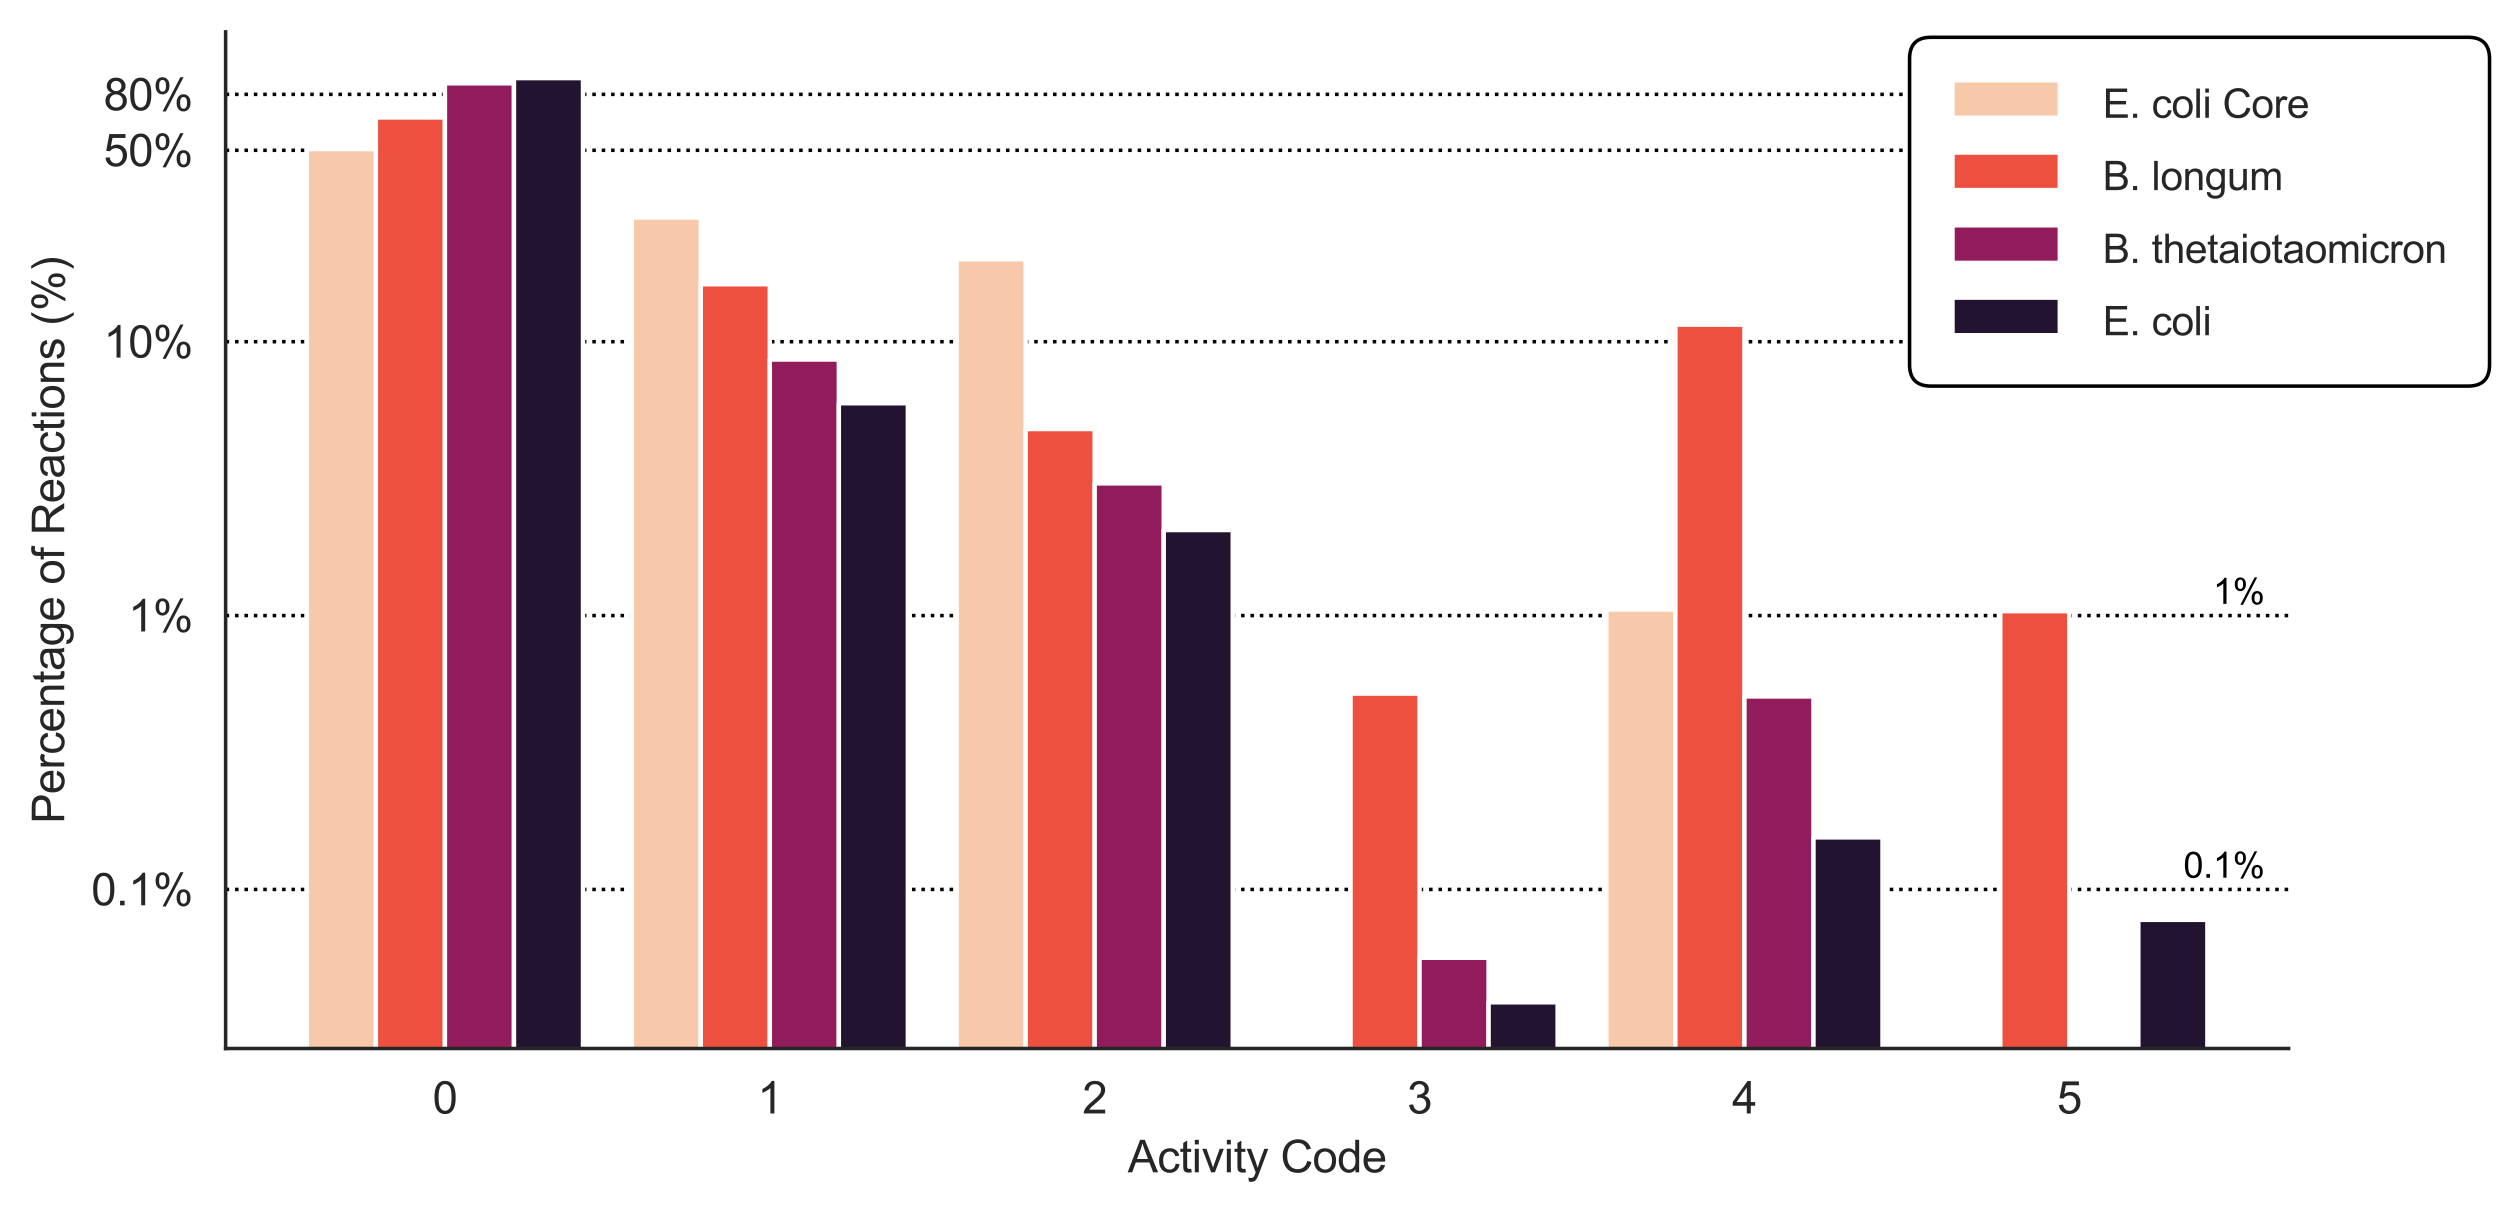 <?xml version="1.0" encoding="utf-8" standalone="no"?>
<!DOCTYPE svg PUBLIC "-//W3C//DTD SVG 1.1//EN"
  "http://www.w3.org/Graphics/SVG/1.1/DTD/svg11.dtd">
<svg xmlns:xlink="http://www.w3.org/1999/xlink" width="563.722pt" height="273.653pt" viewBox="0 0 563.722 273.653" xmlns="http://www.w3.org/2000/svg" version="1.1">
 <defs>
  <style type="text/css">*{stroke-linejoin: round; stroke-linecap: butt}</style>
 </defs>
 <g id="figure_1">
  <g id="patch_1">
   <path d="M 0 273.653 
L 563.722 273.653 
L 563.722 0 
L 0 0 
z
" style="fill: #ffffff"/>
  </g>
  <g id="axes_1">
   <g id="patch_2">
    <path d="M 50.877 236.423 
L 516.055 236.423 
L 516.055 7.2 
L 50.877 7.2 
z
" style="fill: #ffffff"/>
   </g>
   <g id="matplotlib.axis_1">
    <g id="xtick_1">
     <g id="text_1">
      <!-- 0 -->
      <g style="fill: #262626" transform="translate(97.544 251.081) scale(0.1 -0.1)">
       <defs>
        <path id="ArialMT-30" d="M 266 2259 
Q 266 3072 433 3567 
Q 600 4063 929 4331 
Q 1259 4600 1759 4600 
Q 2128 4600 2406 4451 
Q 2684 4303 2865 4023 
Q 3047 3744 3150 3342 
Q 3253 2941 3253 2259 
Q 3253 1453 3087 958 
Q 2922 463 2592 192 
Q 2263 -78 1759 -78 
Q 1097 -78 719 397 
Q 266 969 266 2259 
z
M 844 2259 
Q 844 1131 1108 757 
Q 1372 384 1759 384 
Q 2147 384 2411 759 
Q 2675 1134 2675 2259 
Q 2675 3391 2411 3762 
Q 2147 4134 1753 4134 
Q 1366 4134 1134 3806 
Q 844 3388 844 2259 
z
" transform="scale(0.016)"/>
       </defs>
       <use xlink:href="#ArialMT-30"/>
      </g>
     </g>
    </g>
    <g id="xtick_2">
     <g id="text_2">
      <!-- 1 -->
      <g style="fill: #262626" transform="translate(170.801 251.081) scale(0.1 -0.1)">
       <defs>
        <path id="ArialMT-31" d="M 2384 0 
L 1822 0 
L 1822 3584 
Q 1619 3391 1289 3197 
Q 959 3003 697 2906 
L 697 3450 
Q 1169 3672 1522 3987 
Q 1875 4303 2022 4600 
L 2384 4600 
L 2384 0 
z
" transform="scale(0.016)"/>
       </defs>
       <use xlink:href="#ArialMT-31"/>
      </g>
     </g>
    </g>
    <g id="xtick_3">
     <g id="text_3">
      <!-- 2 -->
      <g style="fill: #262626" transform="translate(244.057 251.081) scale(0.1 -0.1)">
       <defs>
        <path id="ArialMT-32" d="M 3222 541 
L 3222 0 
L 194 0 
Q 188 203 259 391 
Q 375 700 629 1000 
Q 884 1300 1366 1694 
Q 2113 2306 2375 2664 
Q 2638 3022 2638 3341 
Q 2638 3675 2398 3904 
Q 2159 4134 1775 4134 
Q 1369 4134 1125 3890 
Q 881 3647 878 3216 
L 300 3275 
Q 359 3922 746 4261 
Q 1134 4600 1788 4600 
Q 2447 4600 2831 4234 
Q 3216 3869 3216 3328 
Q 3216 3053 3103 2787 
Q 2991 2522 2730 2228 
Q 2469 1934 1863 1422 
Q 1356 997 1212 845 
Q 1069 694 975 541 
L 3222 541 
z
" transform="scale(0.016)"/>
       </defs>
       <use xlink:href="#ArialMT-32"/>
      </g>
     </g>
    </g>
    <g id="xtick_4">
     <g id="text_4">
      <!-- 3 -->
      <g style="fill: #262626" transform="translate(317.313 251.081) scale(0.1 -0.1)">
       <defs>
        <path id="ArialMT-33" d="M 269 1209 
L 831 1284 
Q 928 806 1161 595 
Q 1394 384 1728 384 
Q 2125 384 2398 659 
Q 2672 934 2672 1341 
Q 2672 1728 2419 1979 
Q 2166 2231 1775 2231 
Q 1616 2231 1378 2169 
L 1441 2663 
Q 1497 2656 1531 2656 
Q 1891 2656 2178 2843 
Q 2466 3031 2466 3422 
Q 2466 3731 2256 3934 
Q 2047 4138 1716 4138 
Q 1388 4138 1169 3931 
Q 950 3725 888 3313 
L 325 3413 
Q 428 3978 793 4289 
Q 1159 4600 1703 4600 
Q 2078 4600 2393 4439 
Q 2709 4278 2876 4000 
Q 3044 3722 3044 3409 
Q 3044 3113 2884 2869 
Q 2725 2625 2413 2481 
Q 2819 2388 3044 2092 
Q 3269 1797 3269 1353 
Q 3269 753 2831 336 
Q 2394 -81 1725 -81 
Q 1122 -81 723 278 
Q 325 638 269 1209 
z
" transform="scale(0.016)"/>
       </defs>
       <use xlink:href="#ArialMT-33"/>
      </g>
     </g>
    </g>
    <g id="xtick_5">
     <g id="text_5">
      <!-- 4 -->
      <g style="fill: #262626" transform="translate(390.57 251.081) scale(0.1 -0.1)">
       <defs>
        <path id="ArialMT-34" d="M 2069 0 
L 2069 1097 
L 81 1097 
L 81 1613 
L 2172 4581 
L 2631 4581 
L 2631 1613 
L 3250 1613 
L 3250 1097 
L 2631 1097 
L 2631 0 
L 2069 0 
z
M 2069 1613 
L 2069 3678 
L 634 1613 
L 2069 1613 
z
" transform="scale(0.016)"/>
       </defs>
       <use xlink:href="#ArialMT-34"/>
      </g>
     </g>
    </g>
    <g id="xtick_6">
     <g id="text_6">
      <!-- 5 -->
      <g style="fill: #262626" transform="translate(463.826 251.081) scale(0.1 -0.1)">
       <defs>
        <path id="ArialMT-35" d="M 266 1200 
L 856 1250 
Q 922 819 1161 601 
Q 1400 384 1738 384 
Q 2144 384 2425 690 
Q 2706 997 2706 1503 
Q 2706 1984 2436 2262 
Q 2166 2541 1728 2541 
Q 1456 2541 1237 2417 
Q 1019 2294 894 2097 
L 366 2166 
L 809 4519 
L 3088 4519 
L 3088 3981 
L 1259 3981 
L 1013 2750 
Q 1425 3038 1878 3038 
Q 2478 3038 2890 2622 
Q 3303 2206 3303 1553 
Q 3303 931 2941 478 
Q 2500 -78 1738 -78 
Q 1113 -78 717 272 
Q 322 622 266 1200 
z
" transform="scale(0.016)"/>
       </defs>
       <use xlink:href="#ArialMT-35"/>
      </g>
     </g>
    </g>
    <g id="text_7">
     <!-- Activity Code -->
     <g style="fill: #262626" transform="translate(254.289 264.348) scale(0.1 -0.1)">
      <defs>
       <path id="ArialMT-41" d="M -9 0 
L 1750 4581 
L 2403 4581 
L 4278 0 
L 3588 0 
L 3053 1388 
L 1138 1388 
L 634 0 
L -9 0 
z
M 1313 1881 
L 2866 1881 
L 2388 3150 
Q 2169 3728 2063 4100 
Q 1975 3659 1816 3225 
L 1313 1881 
z
" transform="scale(0.016)"/>
       <path id="ArialMT-63" d="M 2588 1216 
L 3141 1144 
Q 3050 572 2676 248 
Q 2303 -75 1759 -75 
Q 1078 -75 664 370 
Q 250 816 250 1647 
Q 250 2184 428 2587 
Q 606 2991 970 3192 
Q 1334 3394 1763 3394 
Q 2303 3394 2647 3120 
Q 2991 2847 3088 2344 
L 2541 2259 
Q 2463 2594 2264 2762 
Q 2066 2931 1784 2931 
Q 1359 2931 1093 2626 
Q 828 2322 828 1663 
Q 828 994 1084 691 
Q 1341 388 1753 388 
Q 2084 388 2306 591 
Q 2528 794 2588 1216 
z
" transform="scale(0.016)"/>
       <path id="ArialMT-74" d="M 1650 503 
L 1731 6 
Q 1494 -44 1306 -44 
Q 1000 -44 831 53 
Q 663 150 594 308 
Q 525 466 525 972 
L 525 2881 
L 113 2881 
L 113 3319 
L 525 3319 
L 525 4141 
L 1084 4478 
L 1084 3319 
L 1650 3319 
L 1650 2881 
L 1084 2881 
L 1084 941 
Q 1084 700 1114 631 
Q 1144 563 1211 522 
Q 1278 481 1403 481 
Q 1497 481 1650 503 
z
" transform="scale(0.016)"/>
       <path id="ArialMT-69" d="M 425 3934 
L 425 4581 
L 988 4581 
L 988 3934 
L 425 3934 
z
M 425 0 
L 425 3319 
L 988 3319 
L 988 0 
L 425 0 
z
" transform="scale(0.016)"/>
       <path id="ArialMT-76" d="M 1344 0 
L 81 3319 
L 675 3319 
L 1388 1331 
Q 1503 1009 1600 663 
Q 1675 925 1809 1294 
L 2547 3319 
L 3125 3319 
L 1869 0 
L 1344 0 
z
" transform="scale(0.016)"/>
       <path id="ArialMT-79" d="M 397 -1278 
L 334 -750 
Q 519 -800 656 -800 
Q 844 -800 956 -737 
Q 1069 -675 1141 -563 
Q 1194 -478 1313 -144 
Q 1328 -97 1363 -6 
L 103 3319 
L 709 3319 
L 1400 1397 
Q 1534 1031 1641 628 
Q 1738 1016 1872 1384 
L 2581 3319 
L 3144 3319 
L 1881 -56 
Q 1678 -603 1566 -809 
Q 1416 -1088 1222 -1217 
Q 1028 -1347 759 -1347 
Q 597 -1347 397 -1278 
z
" transform="scale(0.016)"/>
       <path id="ArialMT-20" transform="scale(0.016)"/>
       <path id="ArialMT-43" d="M 3763 1606 
L 4369 1453 
Q 4178 706 3683 314 
Q 3188 -78 2472 -78 
Q 1731 -78 1267 223 
Q 803 525 561 1097 
Q 319 1669 319 2325 
Q 319 3041 592 3573 
Q 866 4106 1370 4382 
Q 1875 4659 2481 4659 
Q 3169 4659 3637 4309 
Q 4106 3959 4291 3325 
L 3694 3184 
Q 3534 3684 3231 3912 
Q 2928 4141 2469 4141 
Q 1941 4141 1586 3887 
Q 1231 3634 1087 3207 
Q 944 2781 944 2328 
Q 944 1744 1114 1308 
Q 1284 872 1643 656 
Q 2003 441 2422 441 
Q 2931 441 3284 734 
Q 3638 1028 3763 1606 
z
" transform="scale(0.016)"/>
       <path id="ArialMT-6f" d="M 213 1659 
Q 213 2581 725 3025 
Q 1153 3394 1769 3394 
Q 2453 3394 2887 2945 
Q 3322 2497 3322 1706 
Q 3322 1066 3130 698 
Q 2938 331 2570 128 
Q 2203 -75 1769 -75 
Q 1072 -75 642 372 
Q 213 819 213 1659 
z
M 791 1659 
Q 791 1022 1069 705 
Q 1347 388 1769 388 
Q 2188 388 2466 706 
Q 2744 1025 2744 1678 
Q 2744 2294 2464 2611 
Q 2184 2928 1769 2928 
Q 1347 2928 1069 2612 
Q 791 2297 791 1659 
z
" transform="scale(0.016)"/>
       <path id="ArialMT-64" d="M 2575 0 
L 2575 419 
Q 2259 -75 1647 -75 
Q 1250 -75 917 144 
Q 584 363 401 755 
Q 219 1147 219 1656 
Q 219 2153 384 2558 
Q 550 2963 881 3178 
Q 1213 3394 1622 3394 
Q 1922 3394 2156 3267 
Q 2391 3141 2538 2938 
L 2538 4581 
L 3097 4581 
L 3097 0 
L 2575 0 
z
M 797 1656 
Q 797 1019 1065 703 
Q 1334 388 1700 388 
Q 2069 388 2326 689 
Q 2584 991 2584 1609 
Q 2584 2291 2321 2609 
Q 2059 2928 1675 2928 
Q 1300 2928 1048 2622 
Q 797 2316 797 1656 
z
" transform="scale(0.016)"/>
       <path id="ArialMT-65" d="M 2694 1069 
L 3275 997 
Q 3138 488 2766 206 
Q 2394 -75 1816 -75 
Q 1088 -75 661 373 
Q 234 822 234 1631 
Q 234 2469 665 2931 
Q 1097 3394 1784 3394 
Q 2450 3394 2872 2941 
Q 3294 2488 3294 1666 
Q 3294 1616 3291 1516 
L 816 1516 
Q 847 969 1125 678 
Q 1403 388 1819 388 
Q 2128 388 2347 550 
Q 2566 713 2694 1069 
z
M 847 1978 
L 2700 1978 
Q 2663 2397 2488 2606 
Q 2219 2931 1791 2931 
Q 1403 2931 1139 2672 
Q 875 2413 847 1978 
z
" transform="scale(0.016)"/>
      </defs>
      <use xlink:href="#ArialMT-41"/>
      <use xlink:href="#ArialMT-63" transform="translate(66.699 0)"/>
      <use xlink:href="#ArialMT-74" transform="translate(116.699 0)"/>
      <use xlink:href="#ArialMT-69" transform="translate(144.482 0)"/>
      <use xlink:href="#ArialMT-76" transform="translate(166.699 0)"/>
      <use xlink:href="#ArialMT-69" transform="translate(216.699 0)"/>
      <use xlink:href="#ArialMT-74" transform="translate(238.916 0)"/>
      <use xlink:href="#ArialMT-79" transform="translate(266.699 0)"/>
      <use xlink:href="#ArialMT-20" transform="translate(316.699 0)"/>
      <use xlink:href="#ArialMT-43" transform="translate(344.482 0)"/>
      <use xlink:href="#ArialMT-6f" transform="translate(416.699 0)"/>
      <use xlink:href="#ArialMT-64" transform="translate(472.314 0)"/>
      <use xlink:href="#ArialMT-65" transform="translate(527.93 0)"/>
     </g>
    </g>
   </g>
   <g id="matplotlib.axis_2">
    <g id="ytick_1">
     <g id="text_8">
      <!-- 80% -->
      <g style="fill: #262626" transform="translate(23.363 24.863) scale(0.1 -0.1)">
       <defs>
        <path id="ArialMT-38" d="M 1131 2484 
Q 781 2613 612 2850 
Q 444 3088 444 3419 
Q 444 3919 803 4259 
Q 1163 4600 1759 4600 
Q 2359 4600 2725 4251 
Q 3091 3903 3091 3403 
Q 3091 3084 2923 2848 
Q 2756 2613 2416 2484 
Q 2838 2347 3058 2040 
Q 3278 1734 3278 1309 
Q 3278 722 2862 322 
Q 2447 -78 1769 -78 
Q 1091 -78 675 323 
Q 259 725 259 1325 
Q 259 1772 486 2073 
Q 713 2375 1131 2484 
z
M 1019 3438 
Q 1019 3113 1228 2906 
Q 1438 2700 1772 2700 
Q 2097 2700 2305 2904 
Q 2513 3109 2513 3406 
Q 2513 3716 2298 3927 
Q 2084 4138 1766 4138 
Q 1444 4138 1231 3931 
Q 1019 3725 1019 3438 
z
M 838 1322 
Q 838 1081 952 856 
Q 1066 631 1291 507 
Q 1516 384 1775 384 
Q 2178 384 2440 643 
Q 2703 903 2703 1303 
Q 2703 1709 2433 1975 
Q 2163 2241 1756 2241 
Q 1359 2241 1098 1978 
Q 838 1716 838 1322 
z
" transform="scale(0.016)"/>
        <path id="ArialMT-25" d="M 372 3481 
Q 372 3972 619 4315 
Q 866 4659 1334 4659 
Q 1766 4659 2048 4351 
Q 2331 4044 2331 3447 
Q 2331 2866 2045 2552 
Q 1759 2238 1341 2238 
Q 925 2238 648 2547 
Q 372 2856 372 3481 
z
M 1350 4272 
Q 1141 4272 1002 4090 
Q 863 3909 863 3425 
Q 863 2984 1003 2804 
Q 1144 2625 1350 2625 
Q 1563 2625 1702 2806 
Q 1841 2988 1841 3469 
Q 1841 3913 1700 4092 
Q 1559 4272 1350 4272 
z
M 1353 -169 
L 3859 4659 
L 4316 4659 
L 1819 -169 
L 1353 -169 
z
M 3334 1075 
Q 3334 1569 3581 1911 
Q 3828 2253 4300 2253 
Q 4731 2253 5014 1945 
Q 5297 1638 5297 1041 
Q 5297 459 5011 145 
Q 4725 -169 4303 -169 
Q 3888 -169 3611 142 
Q 3334 453 3334 1075 
z
M 4316 1866 
Q 4103 1866 3964 1684 
Q 3825 1503 3825 1019 
Q 3825 581 3965 400 
Q 4106 219 4313 219 
Q 4528 219 4667 400 
Q 4806 581 4806 1063 
Q 4806 1506 4665 1686 
Q 4525 1866 4316 1866 
z
" transform="scale(0.016)"/>
       </defs>
       <use xlink:href="#ArialMT-38"/>
       <use xlink:href="#ArialMT-30" transform="translate(55.615 0)"/>
       <use xlink:href="#ArialMT-25" transform="translate(111.23 0)"/>
      </g>
     </g>
    </g>
    <g id="ytick_2">
     <g id="text_9">
      <!-- 50% -->
      <g style="fill: #262626" transform="translate(23.363 37.468) scale(0.1 -0.1)">
       <use xlink:href="#ArialMT-35"/>
       <use xlink:href="#ArialMT-30" transform="translate(55.615 0)"/>
       <use xlink:href="#ArialMT-25" transform="translate(111.23 0)"/>
      </g>
     </g>
    </g>
    <g id="ytick_3">
     <g id="text_10">
      <!-- 10% -->
      <g style="fill: #262626" transform="translate(23.363 80.63) scale(0.1 -0.1)">
       <use xlink:href="#ArialMT-31"/>
       <use xlink:href="#ArialMT-30" transform="translate(55.615 0)"/>
       <use xlink:href="#ArialMT-25" transform="translate(111.23 0)"/>
      </g>
     </g>
    </g>
    <g id="ytick_4">
     <g id="text_11">
      <!-- 1% -->
      <g style="fill: #262626" transform="translate(28.923 142.382) scale(0.1 -0.1)">
       <use xlink:href="#ArialMT-31"/>
       <use xlink:href="#ArialMT-25" transform="translate(55.615 0)"/>
      </g>
     </g>
    </g>
    <g id="ytick_5">
     <g id="text_12">
      <!-- 0.1% -->
      <g style="fill: #262626" transform="translate(20.584 204.133) scale(0.1 -0.1)">
       <defs>
        <path id="ArialMT-2e" d="M 581 0 
L 581 641 
L 1222 641 
L 1222 0 
L 581 0 
z
" transform="scale(0.016)"/>
       </defs>
       <use xlink:href="#ArialMT-30"/>
       <use xlink:href="#ArialMT-2e" transform="translate(55.615 0)"/>
       <use xlink:href="#ArialMT-31" transform="translate(83.398 0)"/>
       <use xlink:href="#ArialMT-25" transform="translate(139.014 0)"/>
      </g>
     </g>
    </g>
    <g id="ytick_6"/>
    <g id="ytick_7"/>
    <g id="ytick_8"/>
    <g id="ytick_9"/>
    <g id="ytick_10"/>
    <g id="ytick_11"/>
    <g id="ytick_12"/>
    <g id="ytick_13"/>
    <g id="ytick_14"/>
    <g id="ytick_15"/>
    <g id="ytick_16"/>
    <g id="ytick_17"/>
    <g id="ytick_18"/>
    <g id="ytick_19"/>
    <g id="ytick_20"/>
    <g id="ytick_21"/>
    <g id="ytick_22"/>
    <g id="ytick_23"/>
    <g id="ytick_24"/>
    <g id="ytick_25"/>
    <g id="ytick_26"/>
    <g id="ytick_27"/>
    <g id="ytick_28"/>
    <g id="ytick_29"/>
    <g id="ytick_30"/>
    <g id="ytick_31"/>
    <g id="ytick_32"/>
    <g id="ytick_33"/>
    <g id="ytick_34"/>
    <g id="text_13">
     <!-- Percentage of Reactions (%) -->
     <g style="fill: #262626" transform="translate(14.48 185.729) rotate(-90) scale(0.1 -0.1)">
      <defs>
       <path id="ArialMT-50" d="M 494 0 
L 494 4581 
L 2222 4581 
Q 2678 4581 2919 4538 
Q 3256 4481 3484 4323 
Q 3713 4166 3852 3881 
Q 3991 3597 3991 3256 
Q 3991 2672 3619 2267 
Q 3247 1863 2275 1863 
L 1100 1863 
L 1100 0 
L 494 0 
z
M 1100 2403 
L 2284 2403 
Q 2872 2403 3119 2622 
Q 3366 2841 3366 3238 
Q 3366 3525 3220 3729 
Q 3075 3934 2838 4000 
Q 2684 4041 2272 4041 
L 1100 4041 
L 1100 2403 
z
" transform="scale(0.016)"/>
       <path id="ArialMT-72" d="M 416 0 
L 416 3319 
L 922 3319 
L 922 2816 
Q 1116 3169 1280 3281 
Q 1444 3394 1641 3394 
Q 1925 3394 2219 3213 
L 2025 2691 
Q 1819 2813 1613 2813 
Q 1428 2813 1281 2702 
Q 1134 2591 1072 2394 
Q 978 2094 978 1738 
L 978 0 
L 416 0 
z
" transform="scale(0.016)"/>
       <path id="ArialMT-6e" d="M 422 0 
L 422 3319 
L 928 3319 
L 928 2847 
Q 1294 3394 1984 3394 
Q 2284 3394 2536 3286 
Q 2788 3178 2913 3003 
Q 3038 2828 3088 2588 
Q 3119 2431 3119 2041 
L 3119 0 
L 2556 0 
L 2556 2019 
Q 2556 2363 2490 2533 
Q 2425 2703 2258 2804 
Q 2091 2906 1866 2906 
Q 1506 2906 1245 2678 
Q 984 2450 984 1813 
L 984 0 
L 422 0 
z
" transform="scale(0.016)"/>
       <path id="ArialMT-61" d="M 2588 409 
Q 2275 144 1986 34 
Q 1697 -75 1366 -75 
Q 819 -75 525 192 
Q 231 459 231 875 
Q 231 1119 342 1320 
Q 453 1522 633 1644 
Q 813 1766 1038 1828 
Q 1203 1872 1538 1913 
Q 2219 1994 2541 2106 
Q 2544 2222 2544 2253 
Q 2544 2597 2384 2738 
Q 2169 2928 1744 2928 
Q 1347 2928 1158 2789 
Q 969 2650 878 2297 
L 328 2372 
Q 403 2725 575 2942 
Q 747 3159 1072 3276 
Q 1397 3394 1825 3394 
Q 2250 3394 2515 3294 
Q 2781 3194 2906 3042 
Q 3031 2891 3081 2659 
Q 3109 2516 3109 2141 
L 3109 1391 
Q 3109 606 3145 398 
Q 3181 191 3288 0 
L 2700 0 
Q 2613 175 2588 409 
z
M 2541 1666 
Q 2234 1541 1622 1453 
Q 1275 1403 1131 1340 
Q 988 1278 909 1158 
Q 831 1038 831 891 
Q 831 666 1001 516 
Q 1172 366 1500 366 
Q 1825 366 2078 508 
Q 2331 650 2450 897 
Q 2541 1088 2541 1459 
L 2541 1666 
z
" transform="scale(0.016)"/>
       <path id="ArialMT-67" d="M 319 -275 
L 866 -356 
Q 900 -609 1056 -725 
Q 1266 -881 1628 -881 
Q 2019 -881 2231 -725 
Q 2444 -569 2519 -288 
Q 2563 -116 2559 434 
Q 2191 0 1641 0 
Q 956 0 581 494 
Q 206 988 206 1678 
Q 206 2153 378 2554 
Q 550 2956 876 3175 
Q 1203 3394 1644 3394 
Q 2231 3394 2613 2919 
L 2613 3319 
L 3131 3319 
L 3131 450 
Q 3131 -325 2973 -648 
Q 2816 -972 2473 -1159 
Q 2131 -1347 1631 -1347 
Q 1038 -1347 672 -1080 
Q 306 -813 319 -275 
z
M 784 1719 
Q 784 1066 1043 766 
Q 1303 466 1694 466 
Q 2081 466 2343 764 
Q 2606 1063 2606 1700 
Q 2606 2309 2336 2618 
Q 2066 2928 1684 2928 
Q 1309 2928 1046 2623 
Q 784 2319 784 1719 
z
" transform="scale(0.016)"/>
       <path id="ArialMT-66" d="M 556 0 
L 556 2881 
L 59 2881 
L 59 3319 
L 556 3319 
L 556 3672 
Q 556 4006 616 4169 
Q 697 4388 901 4523 
Q 1106 4659 1475 4659 
Q 1713 4659 2000 4603 
L 1916 4113 
Q 1741 4144 1584 4144 
Q 1328 4144 1222 4034 
Q 1116 3925 1116 3625 
L 1116 3319 
L 1763 3319 
L 1763 2881 
L 1116 2881 
L 1116 0 
L 556 0 
z
" transform="scale(0.016)"/>
       <path id="ArialMT-52" d="M 503 0 
L 503 4581 
L 2534 4581 
Q 3147 4581 3465 4457 
Q 3784 4334 3975 4021 
Q 4166 3709 4166 3331 
Q 4166 2844 3850 2509 
Q 3534 2175 2875 2084 
Q 3116 1969 3241 1856 
Q 3506 1613 3744 1247 
L 4541 0 
L 3778 0 
L 3172 953 
Q 2906 1366 2734 1584 
Q 2563 1803 2427 1890 
Q 2291 1978 2150 2013 
Q 2047 2034 1813 2034 
L 1109 2034 
L 1109 0 
L 503 0 
z
M 1109 2559 
L 2413 2559 
Q 2828 2559 3062 2645 
Q 3297 2731 3419 2920 
Q 3541 3109 3541 3331 
Q 3541 3656 3305 3865 
Q 3069 4075 2559 4075 
L 1109 4075 
L 1109 2559 
z
" transform="scale(0.016)"/>
       <path id="ArialMT-73" d="M 197 991 
L 753 1078 
Q 800 744 1014 566 
Q 1228 388 1613 388 
Q 2000 388 2187 545 
Q 2375 703 2375 916 
Q 2375 1106 2209 1216 
Q 2094 1291 1634 1406 
Q 1016 1563 777 1677 
Q 538 1791 414 1992 
Q 291 2194 291 2438 
Q 291 2659 392 2848 
Q 494 3038 669 3163 
Q 800 3259 1026 3326 
Q 1253 3394 1513 3394 
Q 1903 3394 2198 3281 
Q 2494 3169 2634 2976 
Q 2775 2784 2828 2463 
L 2278 2388 
Q 2241 2644 2061 2787 
Q 1881 2931 1553 2931 
Q 1166 2931 1000 2803 
Q 834 2675 834 2503 
Q 834 2394 903 2306 
Q 972 2216 1119 2156 
Q 1203 2125 1616 2013 
Q 2213 1853 2448 1751 
Q 2684 1650 2818 1456 
Q 2953 1263 2953 975 
Q 2953 694 2789 445 
Q 2625 197 2315 61 
Q 2006 -75 1616 -75 
Q 969 -75 630 194 
Q 291 463 197 991 
z
" transform="scale(0.016)"/>
       <path id="ArialMT-28" d="M 1497 -1347 
Q 1031 -759 709 28 
Q 388 816 388 1659 
Q 388 2403 628 3084 
Q 909 3875 1497 4659 
L 1900 4659 
Q 1522 4009 1400 3731 
Q 1209 3300 1100 2831 
Q 966 2247 966 1656 
Q 966 153 1900 -1347 
L 1497 -1347 
z
" transform="scale(0.016)"/>
       <path id="ArialMT-29" d="M 791 -1347 
L 388 -1347 
Q 1322 153 1322 1656 
Q 1322 2244 1188 2822 
Q 1081 3291 891 3722 
Q 769 4003 388 4659 
L 791 4659 
Q 1378 3875 1659 3084 
Q 1900 2403 1900 1659 
Q 1900 816 1576 28 
Q 1253 -759 791 -1347 
z
" transform="scale(0.016)"/>
      </defs>
      <use xlink:href="#ArialMT-50"/>
      <use xlink:href="#ArialMT-65" transform="translate(66.699 0)"/>
      <use xlink:href="#ArialMT-72" transform="translate(122.314 0)"/>
      <use xlink:href="#ArialMT-63" transform="translate(155.615 0)"/>
      <use xlink:href="#ArialMT-65" transform="translate(205.615 0)"/>
      <use xlink:href="#ArialMT-6e" transform="translate(261.23 0)"/>
      <use xlink:href="#ArialMT-74" transform="translate(316.846 0)"/>
      <use xlink:href="#ArialMT-61" transform="translate(344.629 0)"/>
      <use xlink:href="#ArialMT-67" transform="translate(400.244 0)"/>
      <use xlink:href="#ArialMT-65" transform="translate(455.859 0)"/>
      <use xlink:href="#ArialMT-20" transform="translate(511.475 0)"/>
      <use xlink:href="#ArialMT-6f" transform="translate(539.258 0)"/>
      <use xlink:href="#ArialMT-66" transform="translate(594.873 0)"/>
      <use xlink:href="#ArialMT-20" transform="translate(622.656 0)"/>
      <use xlink:href="#ArialMT-52" transform="translate(650.439 0)"/>
      <use xlink:href="#ArialMT-65" transform="translate(722.656 0)"/>
      <use xlink:href="#ArialMT-61" transform="translate(778.271 0)"/>
      <use xlink:href="#ArialMT-63" transform="translate(833.887 0)"/>
      <use xlink:href="#ArialMT-74" transform="translate(883.887 0)"/>
      <use xlink:href="#ArialMT-69" transform="translate(911.67 0)"/>
      <use xlink:href="#ArialMT-6f" transform="translate(933.887 0)"/>
      <use xlink:href="#ArialMT-6e" transform="translate(989.502 0)"/>
      <use xlink:href="#ArialMT-73" transform="translate(1045.117 0)"/>
      <use xlink:href="#ArialMT-20" transform="translate(1095.117 0)"/>
      <use xlink:href="#ArialMT-28" transform="translate(1122.9 0)"/>
      <use xlink:href="#ArialMT-25" transform="translate(1156.201 0)"/>
      <use xlink:href="#ArialMT-29" transform="translate(1245.117 0)"/>
     </g>
    </g>
   </g>
   <g id="line2d_1">
    <path d="M 50.877 21.284 
L 516.055 21.284 
" clip-path="url(#pc7e8d5ce13)" style="fill: none; stroke-dasharray: 0.8,1.32; stroke-dashoffset: 0; stroke: #000000; stroke-width: 0.8"/>
   </g>
   <g id="line2d_2">
    <path d="M 50.877 33.889 
L 516.055 33.889 
" clip-path="url(#pc7e8d5ce13)" style="fill: none; stroke-dasharray: 0.8,1.32; stroke-dashoffset: 0; stroke: #000000; stroke-width: 0.8"/>
   </g>
   <g id="line2d_3">
    <path d="M 50.877 77.051 
L 516.055 77.051 
" clip-path="url(#pc7e8d5ce13)" style="fill: none; stroke-dasharray: 0.8,1.32; stroke-dashoffset: 0; stroke: #000000; stroke-width: 0.8"/>
   </g>
   <g id="line2d_4">
    <path d="M 50.877 138.803 
L 516.055 138.803 
" clip-path="url(#pc7e8d5ce13)" style="fill: none; stroke-dasharray: 0.8,1.32; stroke-dashoffset: 0; stroke: #000000; stroke-width: 0.8"/>
   </g>
   <g id="line2d_5">
    <path d="M 50.877 200.554 
L 516.055 200.554 
" clip-path="url(#pc7e8d5ce13)" style="fill: none; stroke-dasharray: 0.8,1.32; stroke-dashoffset: 0; stroke: #000000; stroke-width: 0.8"/>
   </g>
   <g id="patch_3">
    <path d="M 69.191 61890.33 
L 84.758 61890.33 
L 84.758 33.608 
L 69.191 33.608 
z
" clip-path="url(#pc7e8d5ce13)" style="fill: #f7c9aa; stroke: #ffffff; stroke-linejoin: miter"/>
   </g>
   <g id="patch_4">
    <path d="M 142.447 61890.33 
L 158.014 61890.33 
L 158.014 49.038 
L 142.447 49.038 
z
" clip-path="url(#pc7e8d5ce13)" style="fill: #f7c9aa; stroke: #ffffff; stroke-linejoin: miter"/>
   </g>
   <g id="patch_5">
    <path d="M 215.703 61890.33 
L 231.27 61890.33 
L 231.27 58.462 
L 215.703 58.462 
z
" clip-path="url(#pc7e8d5ce13)" style="fill: #f7c9aa; stroke: #ffffff; stroke-linejoin: miter"/>
   </g>
   <g id="patch_6">
    <path d="M 288.96 61890.33 
L 304.527 61890.33 
L 304.527 61890.33 
L 288.96 61890.33 
z
" clip-path="url(#pc7e8d5ce13)" style="fill: #f7c9aa; stroke: #ffffff; stroke-linejoin: miter"/>
   </g>
   <g id="patch_7">
    <path d="M 362.216 61890.33 
L 377.783 61890.33 
L 377.783 137.427 
L 362.216 137.427 
z
" clip-path="url(#pc7e8d5ce13)" style="fill: #f7c9aa; stroke: #ffffff; stroke-linejoin: miter"/>
   </g>
   <g id="patch_8">
    <path d="M 435.473 61890.33 
L 451.04 61890.33 
L 451.04 61890.33 
L 435.473 61890.33 
z
" clip-path="url(#pc7e8d5ce13)" style="fill: #f7c9aa; stroke: #ffffff; stroke-linejoin: miter"/>
   </g>
   <g id="patch_9">
    <path d="M 84.758 61890.33 
L 100.325 61890.33 
L 100.325 26.489 
L 84.758 26.489 
z
" clip-path="url(#pc7e8d5ce13)" style="fill: #ed503e; stroke: #ffffff; stroke-linejoin: miter"/>
   </g>
   <g id="patch_10">
    <path d="M 158.014 61890.33 
L 173.581 61890.33 
L 173.581 64.093 
L 158.014 64.093 
z
" clip-path="url(#pc7e8d5ce13)" style="fill: #ed503e; stroke: #ffffff; stroke-linejoin: miter"/>
   </g>
   <g id="patch_11">
    <path d="M 231.27 61890.33 
L 246.837 61890.33 
L 246.837 96.741 
L 231.27 96.741 
z
" clip-path="url(#pc7e8d5ce13)" style="fill: #ed503e; stroke: #ffffff; stroke-linejoin: miter"/>
   </g>
   <g id="patch_12">
    <path d="M 304.527 61890.33 
L 320.094 61890.33 
L 320.094 156.402 
L 304.527 156.402 
z
" clip-path="url(#pc7e8d5ce13)" style="fill: #ed503e; stroke: #ffffff; stroke-linejoin: miter"/>
   </g>
   <g id="patch_13">
    <path d="M 377.783 61890.33 
L 393.35 61890.33 
L 393.35 73.202 
L 377.783 73.202 
z
" clip-path="url(#pc7e8d5ce13)" style="fill: #ed503e; stroke: #ffffff; stroke-linejoin: miter"/>
   </g>
   <g id="patch_14">
    <path d="M 451.04 61890.33 
L 466.607 61890.33 
L 466.607 137.813 
L 451.04 137.813 
z
" clip-path="url(#pc7e8d5ce13)" style="fill: #ed503e; stroke: #ffffff; stroke-linejoin: miter"/>
   </g>
   <g id="patch_15">
    <path d="M 100.325 61890.33 
L 115.892 61890.33 
L 115.892 18.793 
L 100.325 18.793 
z
" clip-path="url(#pc7e8d5ce13)" style="fill: #921c5b; stroke: #ffffff; stroke-linejoin: miter"/>
   </g>
   <g id="patch_16">
    <path d="M 173.581 61890.33 
L 189.148 61890.33 
L 189.148 81.065 
L 173.581 81.065 
z
" clip-path="url(#pc7e8d5ce13)" style="fill: #921c5b; stroke: #ffffff; stroke-linejoin: miter"/>
   </g>
   <g id="patch_17">
    <path d="M 246.837 61890.33 
L 262.404 61890.33 
L 262.404 108.995 
L 246.837 108.995 
z
" clip-path="url(#pc7e8d5ce13)" style="fill: #921c5b; stroke: #ffffff; stroke-linejoin: miter"/>
   </g>
   <g id="patch_18">
    <path d="M 320.094 61890.33 
L 335.661 61890.33 
L 335.661 215.973 
L 320.094 215.973 
z
" clip-path="url(#pc7e8d5ce13)" style="fill: #921c5b; stroke: #ffffff; stroke-linejoin: miter"/>
   </g>
   <g id="patch_19">
    <path d="M 393.35 61890.33 
L 408.917 61890.33 
L 408.917 157.047 
L 393.35 157.047 
z
" clip-path="url(#pc7e8d5ce13)" style="fill: #921c5b; stroke: #ffffff; stroke-linejoin: miter"/>
   </g>
   <g id="patch_20">
    <path d="M 466.607 61890.33 
L 482.173 61890.33 
L 482.173 61890.33 
L 466.607 61890.33 
z
" clip-path="url(#pc7e8d5ce13)" style="fill: #921c5b; stroke: #ffffff; stroke-linejoin: miter"/>
   </g>
   <g id="patch_21">
    <path d="M 115.892 61890.33 
L 131.459 61890.33 
L 131.459 17.619 
L 115.892 17.619 
z
" clip-path="url(#pc7e8d5ce13)" style="fill: #221331; stroke: #ffffff; stroke-linejoin: miter"/>
   </g>
   <g id="patch_22">
    <path d="M 189.148 61890.33 
L 204.715 61890.33 
L 204.715 90.921 
L 189.148 90.921 
z
" clip-path="url(#pc7e8d5ce13)" style="fill: #221331; stroke: #ffffff; stroke-linejoin: miter"/>
   </g>
   <g id="patch_23">
    <path d="M 262.404 61890.33 
L 277.971 61890.33 
L 277.971 119.527 
L 262.404 119.527 
z
" clip-path="url(#pc7e8d5ce13)" style="fill: #221331; stroke: #ffffff; stroke-linejoin: miter"/>
   </g>
   <g id="patch_24">
    <path d="M 335.661 61890.33 
L 351.228 61890.33 
L 351.228 226.004 
L 335.661 226.004 
z
" clip-path="url(#pc7e8d5ce13)" style="fill: #221331; stroke: #ffffff; stroke-linejoin: miter"/>
   </g>
   <g id="patch_25">
    <path d="M 408.917 61890.33 
L 424.484 61890.33 
L 424.484 188.826 
L 408.917 188.826 
z
" clip-path="url(#pc7e8d5ce13)" style="fill: #221331; stroke: #ffffff; stroke-linejoin: miter"/>
   </g>
   <g id="patch_26">
    <path d="M 482.173 61890.33 
L 497.74 61890.33 
L 497.74 207.415 
L 482.173 207.415 
z
" clip-path="url(#pc7e8d5ce13)" style="fill: #221331; stroke: #ffffff; stroke-linejoin: miter"/>
   </g>
   <g id="patch_27">
    <path d="M 50.877 236.423 
L 50.877 7.2 
" style="fill: none; stroke: #262626; stroke-width: 0.8; stroke-linejoin: miter; stroke-linecap: square"/>
   </g>
   <g id="patch_28">
    <path d="M 50.877 236.423 
L 516.055 236.423 
" style="fill: none; stroke: #262626; stroke-width: 0.8; stroke-linejoin: miter; stroke-linecap: square"/>
   </g>
   <g id="text_14">
    <!-- 80% -->
    <g transform="translate(494.549 18.642) scale(0.08 -0.08)">
     <use xlink:href="#ArialMT-38"/>
     <use xlink:href="#ArialMT-30" transform="translate(55.615 0)"/>
     <use xlink:href="#ArialMT-25" transform="translate(111.23 0)"/>
    </g>
   </g>
   <g id="text_15">
    <!-- 50% -->
    <g transform="translate(494.549 31.247) scale(0.08 -0.08)">
     <use xlink:href="#ArialMT-35"/>
     <use xlink:href="#ArialMT-30" transform="translate(55.615 0)"/>
     <use xlink:href="#ArialMT-25" transform="translate(111.23 0)"/>
    </g>
   </g>
   <g id="text_16">
    <!-- 10% -->
    <g transform="translate(494.549 74.41) scale(0.08 -0.08)">
     <use xlink:href="#ArialMT-31"/>
     <use xlink:href="#ArialMT-30" transform="translate(55.615 0)"/>
     <use xlink:href="#ArialMT-25" transform="translate(111.23 0)"/>
    </g>
   </g>
   <g id="text_17">
    <!-- 1% -->
    <g transform="translate(498.998 136.161) scale(0.08 -0.08)">
     <use xlink:href="#ArialMT-31"/>
     <use xlink:href="#ArialMT-25" transform="translate(55.615 0)"/>
    </g>
   </g>
   <g id="text_18">
    <!-- 0.1% -->
    <g transform="translate(492.327 197.913) scale(0.08 -0.08)">
     <use xlink:href="#ArialMT-30"/>
     <use xlink:href="#ArialMT-2e" transform="translate(55.615 0)"/>
     <use xlink:href="#ArialMT-31" transform="translate(83.398 0)"/>
     <use xlink:href="#ArialMT-25" transform="translate(139.014 0)"/>
    </g>
   </g>
   <g id="legend_1">
    <g id="patch_29">
     <path d="M 435.426 87.06 
L 556.522 87.06 
Q 561.362 87.06 561.362 82.22 
L 561.362 13.25 
Q 561.362 8.41 556.522 8.41 
L 435.426 8.41 
Q 430.586 8.41 430.586 13.25 
L 430.586 82.22 
Q 430.586 87.06 435.426 87.06 
z
" style="fill: #ffffff; stroke: #000000; stroke-width: 0.8; stroke-linejoin: miter"/>
    </g>
    <g id="patch_30">
     <path d="M 440.266 26.56 
L 464.466 26.56 
L 464.466 18.09 
L 440.266 18.09 
z
" style="fill: #f7c9aa; stroke: #ffffff; stroke-linejoin: miter"/>
    </g>
    <g id="text_19">
     <!-- E. coli Core -->
     <g style="fill: #262626" transform="translate(474.146 26.56) scale(0.09 -0.09)">
      <defs>
       <path id="ArialMT-45" d="M 506 0 
L 506 4581 
L 3819 4581 
L 3819 4041 
L 1113 4041 
L 1113 2638 
L 3647 2638 
L 3647 2100 
L 1113 2100 
L 1113 541 
L 3925 541 
L 3925 0 
L 506 0 
z
" transform="scale(0.016)"/>
       <path id="ArialMT-6c" d="M 409 0 
L 409 4581 
L 972 4581 
L 972 0 
L 409 0 
z
" transform="scale(0.016)"/>
      </defs>
      <use xlink:href="#ArialMT-45"/>
      <use xlink:href="#ArialMT-2e" transform="translate(66.699 0)"/>
      <use xlink:href="#ArialMT-20" transform="translate(94.482 0)"/>
      <use xlink:href="#ArialMT-63" transform="translate(122.266 0)"/>
      <use xlink:href="#ArialMT-6f" transform="translate(172.266 0)"/>
      <use xlink:href="#ArialMT-6c" transform="translate(227.881 0)"/>
      <use xlink:href="#ArialMT-69" transform="translate(250.098 0)"/>
      <use xlink:href="#ArialMT-20" transform="translate(272.314 0)"/>
      <use xlink:href="#ArialMT-43" transform="translate(300.098 0)"/>
      <use xlink:href="#ArialMT-6f" transform="translate(372.314 0)"/>
      <use xlink:href="#ArialMT-72" transform="translate(427.93 0)"/>
      <use xlink:href="#ArialMT-65" transform="translate(461.23 0)"/>
     </g>
    </g>
    <g id="patch_31">
     <path d="M 440.266 42.869 
L 464.466 42.869 
L 464.466 34.399 
L 440.266 34.399 
z
" style="fill: #ed503e; stroke: #ffffff; stroke-linejoin: miter"/>
    </g>
    <g id="text_20">
     <!-- B. longum -->
     <g style="fill: #262626" transform="translate(474.146 42.869) scale(0.09 -0.09)">
      <defs>
       <path id="ArialMT-42" d="M 469 0 
L 469 4581 
L 2188 4581 
Q 2713 4581 3030 4442 
Q 3347 4303 3526 4014 
Q 3706 3725 3706 3409 
Q 3706 3116 3547 2856 
Q 3388 2597 3066 2438 
Q 3481 2316 3704 2022 
Q 3928 1728 3928 1328 
Q 3928 1006 3792 729 
Q 3656 453 3456 303 
Q 3256 153 2954 76 
Q 2653 0 2216 0 
L 469 0 
z
M 1075 2656 
L 2066 2656 
Q 2469 2656 2644 2709 
Q 2875 2778 2992 2937 
Q 3109 3097 3109 3338 
Q 3109 3566 3000 3739 
Q 2891 3913 2687 3977 
Q 2484 4041 1991 4041 
L 1075 4041 
L 1075 2656 
z
M 1075 541 
L 2216 541 
Q 2509 541 2628 563 
Q 2838 600 2978 687 
Q 3119 775 3209 942 
Q 3300 1109 3300 1328 
Q 3300 1584 3169 1773 
Q 3038 1963 2805 2039 
Q 2572 2116 2134 2116 
L 1075 2116 
L 1075 541 
z
" transform="scale(0.016)"/>
       <path id="ArialMT-75" d="M 2597 0 
L 2597 488 
Q 2209 -75 1544 -75 
Q 1250 -75 995 37 
Q 741 150 617 320 
Q 494 491 444 738 
Q 409 903 409 1263 
L 409 3319 
L 972 3319 
L 972 1478 
Q 972 1038 1006 884 
Q 1059 663 1231 536 
Q 1403 409 1656 409 
Q 1909 409 2131 539 
Q 2353 669 2445 892 
Q 2538 1116 2538 1541 
L 2538 3319 
L 3100 3319 
L 3100 0 
L 2597 0 
z
" transform="scale(0.016)"/>
       <path id="ArialMT-6d" d="M 422 0 
L 422 3319 
L 925 3319 
L 925 2853 
Q 1081 3097 1340 3245 
Q 1600 3394 1931 3394 
Q 2300 3394 2536 3241 
Q 2772 3088 2869 2813 
Q 3263 3394 3894 3394 
Q 4388 3394 4653 3120 
Q 4919 2847 4919 2278 
L 4919 0 
L 4359 0 
L 4359 2091 
Q 4359 2428 4304 2576 
Q 4250 2725 4106 2815 
Q 3963 2906 3769 2906 
Q 3419 2906 3187 2673 
Q 2956 2441 2956 1928 
L 2956 0 
L 2394 0 
L 2394 2156 
Q 2394 2531 2256 2718 
Q 2119 2906 1806 2906 
Q 1569 2906 1367 2781 
Q 1166 2656 1075 2415 
Q 984 2175 984 1722 
L 984 0 
L 422 0 
z
" transform="scale(0.016)"/>
      </defs>
      <use xlink:href="#ArialMT-42"/>
      <use xlink:href="#ArialMT-2e" transform="translate(66.699 0)"/>
      <use xlink:href="#ArialMT-20" transform="translate(94.482 0)"/>
      <use xlink:href="#ArialMT-6c" transform="translate(122.266 0)"/>
      <use xlink:href="#ArialMT-6f" transform="translate(144.482 0)"/>
      <use xlink:href="#ArialMT-6e" transform="translate(200.098 0)"/>
      <use xlink:href="#ArialMT-67" transform="translate(255.713 0)"/>
      <use xlink:href="#ArialMT-75" transform="translate(311.328 0)"/>
      <use xlink:href="#ArialMT-6d" transform="translate(366.943 0)"/>
     </g>
    </g>
    <g id="patch_32">
     <path d="M 440.266 59.283 
L 464.466 59.283 
L 464.466 50.813 
L 440.266 50.813 
z
" style="fill: #921c5b; stroke: #ffffff; stroke-linejoin: miter"/>
    </g>
    <g id="text_21">
     <!-- B. thetaiotaomicron -->
     <g style="fill: #262626" transform="translate(474.146 59.283) scale(0.09 -0.09)">
      <defs>
       <path id="ArialMT-68" d="M 422 0 
L 422 4581 
L 984 4581 
L 984 2938 
Q 1378 3394 1978 3394 
Q 2347 3394 2619 3248 
Q 2891 3103 3008 2847 
Q 3125 2591 3125 2103 
L 3125 0 
L 2563 0 
L 2563 2103 
Q 2563 2525 2380 2717 
Q 2197 2909 1863 2909 
Q 1613 2909 1392 2779 
Q 1172 2650 1078 2428 
Q 984 2206 984 1816 
L 984 0 
L 422 0 
z
" transform="scale(0.016)"/>
      </defs>
      <use xlink:href="#ArialMT-42"/>
      <use xlink:href="#ArialMT-2e" transform="translate(66.699 0)"/>
      <use xlink:href="#ArialMT-20" transform="translate(94.482 0)"/>
      <use xlink:href="#ArialMT-74" transform="translate(122.266 0)"/>
      <use xlink:href="#ArialMT-68" transform="translate(150.049 0)"/>
      <use xlink:href="#ArialMT-65" transform="translate(205.664 0)"/>
      <use xlink:href="#ArialMT-74" transform="translate(261.279 0)"/>
      <use xlink:href="#ArialMT-61" transform="translate(289.062 0)"/>
      <use xlink:href="#ArialMT-69" transform="translate(344.678 0)"/>
      <use xlink:href="#ArialMT-6f" transform="translate(366.895 0)"/>
      <use xlink:href="#ArialMT-74" transform="translate(422.51 0)"/>
      <use xlink:href="#ArialMT-61" transform="translate(450.293 0)"/>
      <use xlink:href="#ArialMT-6f" transform="translate(505.908 0)"/>
      <use xlink:href="#ArialMT-6d" transform="translate(561.523 0)"/>
      <use xlink:href="#ArialMT-69" transform="translate(644.824 0)"/>
      <use xlink:href="#ArialMT-63" transform="translate(667.041 0)"/>
      <use xlink:href="#ArialMT-72" transform="translate(717.041 0)"/>
      <use xlink:href="#ArialMT-6f" transform="translate(750.342 0)"/>
      <use xlink:href="#ArialMT-6e" transform="translate(805.957 0)"/>
     </g>
    </g>
    <g id="patch_33">
     <path d="M 440.266 75.592 
L 464.466 75.592 
L 464.466 67.122 
L 440.266 67.122 
z
" style="fill: #221331; stroke: #ffffff; stroke-linejoin: miter"/>
    </g>
    <g id="text_22">
     <!-- E. coli -->
     <g style="fill: #262626" transform="translate(474.146 75.592) scale(0.09 -0.09)">
      <use xlink:href="#ArialMT-45"/>
      <use xlink:href="#ArialMT-2e" transform="translate(66.699 0)"/>
      <use xlink:href="#ArialMT-20" transform="translate(94.482 0)"/>
      <use xlink:href="#ArialMT-63" transform="translate(122.266 0)"/>
      <use xlink:href="#ArialMT-6f" transform="translate(172.266 0)"/>
      <use xlink:href="#ArialMT-6c" transform="translate(227.881 0)"/>
      <use xlink:href="#ArialMT-69" transform="translate(250.098 0)"/>
     </g>
    </g>
   </g>
  </g>
 </g>
 <defs>
  <clipPath id="pc7e8d5ce13">
   <rect x="50.877" y="7.2" width="465.178" height="229.223"/>
  </clipPath>
 </defs>
</svg>
